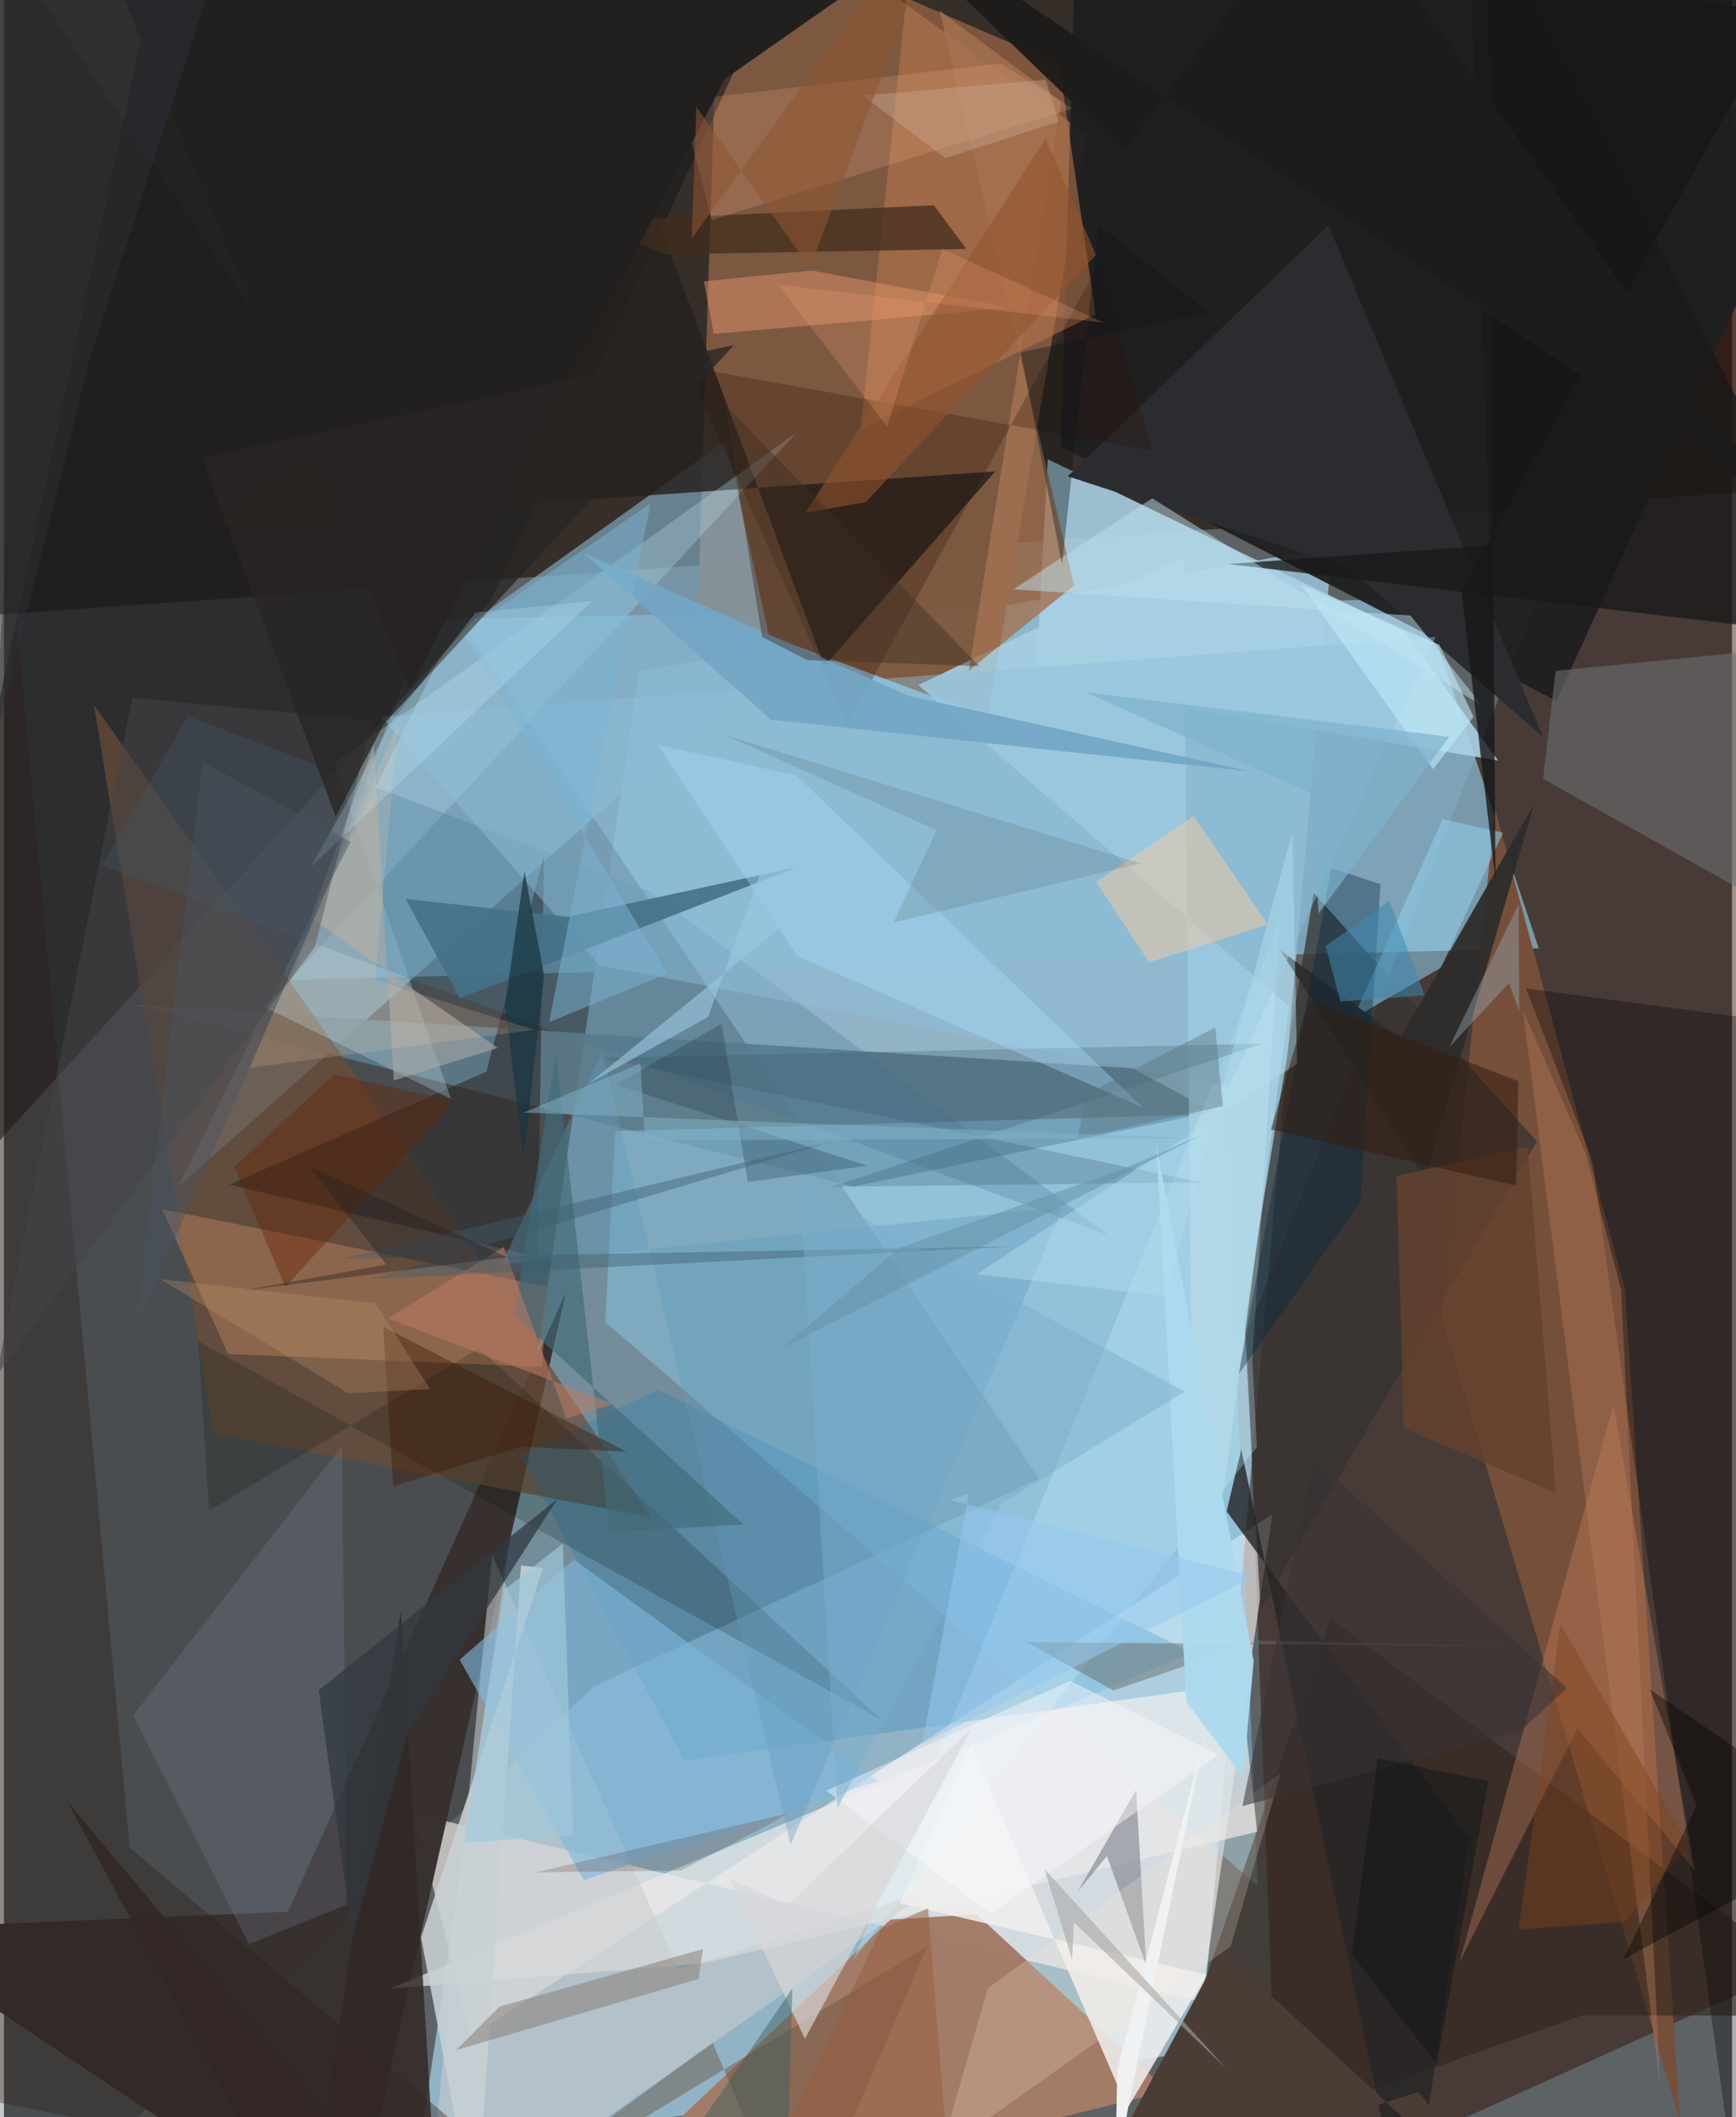 <svg xmlns="http://www.w3.org/2000/svg" width="228" height="278" viewBox="0 0 836 1024"><path fill="#5d6265" d="M0 0h836v1024H0z"/><path fill="#a9d4ec" fill-opacity=".706" d="M578.643 992.418l-377.682 46.52 106.298-714.244 335.258-60.124z"/><path fill="#1d0c02" fill-opacity=".604" d="M860.15-54.537l11.27 290.42L-62 301.413V-62z"/><path fill="#310f00" fill-opacity=".459" d="M616.924 1064.924L601.35 644.857 837.695 49.095l2.198 914.985z"/><path fill="#8bb9d2" fill-opacity=".737" d="M139.226 473.87l65.356-174.255 481.582-10.01 56.32 169.068z"/><path fill-opacity=".212" d="M500.771 715.199L285.523 815.644-.827 1086-23.216-62z"/><path fill="#7e5941" fill-opacity=".98" d="M476.004 346.817l-140.346-52.054L347.149-62 523.851 64.942z"/><path fill="#fff7f4" fill-opacity=".592" d="M225.85 985.13l-27.202-107.932 380.69 91.14 34.255-235.915z"/><path fill="#aad2e6" fill-opacity=".882" d="M677.76 305.53l45.055 62.317-223.623-37.188 5.772-108.54z"/><path fill="#88b5cf" fill-opacity=".612" d="M372.393 317.997l-22.898-105.089-134.06 95.878-131.37 265.492z"/><path fill="#1f1f20" fill-opacity=".949" d="M751.107 339.028L898 15.634 519.347-62l-8.044 278.03z"/><path fill="#a27c67" fill-opacity=".992" d="M428.888 928.43L261.823 1086l301.138-74.736-92.366-85.39z"/><path fill="#37302f" fill-opacity=".984" d="M137.434 924.617L-62 933.084 167.645 1086 271.87 624.98z"/><path fill="#1c1b1d" fill-opacity=".639" d="M73.83-16.717l301.684 2.779-140.222 304.967L-62 617.357z"/><path fill="#5c7c8c" fill-opacity=".882" d="M584.848 537.676l-38.697-20.959-482.196-30.653 346.92 87.871z"/><path fill="#764f3a" d="M721.346 391.23l62.772 231.95 26.756 403.061-115.12-389.196z"/><path fill="#92daff" fill-opacity=".365" d="M295.75 547.12l295.44-8.38 15.368 373.44L290.83 639.4z"/><path fill="#6c4c38" fill-opacity=".71" d="M313.128 733.827l-149.11-222.601-120.496-170.4 57.957 352.603z"/><path fill="#353433" fill-opacity=".757" d="M741.58 552.065L633.571 431.813l-33.53 206.19 7.882 140.646z"/><path fill="#26221f" fill-opacity=".843" d="M101.557 254.07l377.969-26.052-82.604 94.15-79.844-214.172z"/><path fill="#30231b" fill-opacity=".573" d="M548.855 1050.808l214.692-76.081 134.453.375L641.742 782.85z"/><path fill="#eae9ea" fill-opacity=".706" d="M606.29 885.964l-268.493 63.73-151.252 12.228 409.252-171.327z"/><path fill="#a6cee2" fill-opacity=".89" d="M621.656 486.61L442.36 331.335l128.363-61.728L575.978 826z"/><path fill="#b9774d" fill-opacity=".557" d="M436.58-.949l73.872 31.875 17.603 121.08-113.675 55.822z"/><path fill="#caccce" fill-opacity=".565" d="M326.316 952.58l-90.182-200.523L203.682 1086l244.49-171.772z"/><path fill="#0377b9" fill-opacity=".216" d="M329.25 851.573l-79.411-147.651 66.434-31.704 287.271 141.277z"/><path fill="#f0efef" fill-opacity=".871" d="M581.786 955.067l-148.548-34.53 34.636-76.16 75.602 175.378z"/><path fill="#ac7859" fill-opacity=".569" d="M108.477 654.876l-32.044-70.084 186.341 37.541-2.475 38.786z"/><path fill="#030008" fill-opacity=".322" d="M768.462 561.575l69.838 502.068L898 499.587l-161.644-21.512z"/><path fill="#db8e63" fill-opacity=".314" d="M704.168 948.946l74.505-269.627 39.174 225.138-56.644-68.422z"/><path fill="#6d7071" fill-opacity=".573" d="M744.587 376.637l133.655 74.856L898 309.938l-147.332 14.539z"/><path fill="#2c2725" fill-opacity=".576" d="M109.025 572.987l149.138 35.06 3.079-194.03-27.882 104.312z"/><path fill="#bbdded" fill-opacity=".302" d="M159.706 369.117l223.84-159.938-257.43 277.927 90.118 44.373z"/><path fill="#457a97" fill-opacity=".282" d="M47.456 418.51l486.972 178.984L312.16 430.84 88.889 346.38z"/><path fill="#91d0ed" fill-opacity=".549" d="M695.246 468.016l29.941-65.253-29.184-6.6-43.31 96.329z"/><path fill="#7db6dc" fill-opacity=".624" d="M280.449 909.308l-59.979-106.56 55.293-48.443 147.046 107.076z"/><path fill="#a47252" fill-opacity=".8" d="M466.77 324.36l44.72-275.346-58.879-43.85 65.097 278.012z"/><path fill="#2d1f1a" fill-opacity=".38" d="M-45.88 1008.162l317.006 63.391L60.814 893.596l-58.9-639.114z"/><path fill="#272526" fill-opacity=".816" d="M591.484 731.04l7.095-29.987L679.232 1086l29.545-196.747z"/><path fill="#2e2d2a" fill-opacity=".949" d="M675.559 502.074l-58.09-42.485 69.952 110.628 52.923-181.663z"/><path fill="#7f87a1" fill-opacity=".239" d="M165.868 921.213l-47.365 19.056-56.01-110.602 101.062-130.358z"/><path fill="#2b2c2f" d="M744.468 356.279L640.733 109.006 514.627 230.362l135.662 44.17z"/><path fill="#422d1c" fill-opacity=".753" d="M465.63 120.44l-145.098 2.568-40.992-15.659 170.307-8.088z"/><path fill="#d4f7ff" fill-opacity=".263" d="M617.182 445.513L603.933 657.86l2.183 42.113-195.144 247.87z"/><path fill="#c8d1d4" fill-opacity=".875" d="M228.317 1077.877l21.788-320.686 10.774 1.1-59.094 178.776z"/><path fill="#1a1919" fill-opacity=".776" d="M592.261 272.796l126.55-9.047L707.887-62 898 309.156z"/><path fill="#8fc0db" fill-opacity=".443" d="M592.745 525.526L692.553 308.1l-510.152 38.527 105.65 120.268z"/><path fill="#f3caa3" fill-opacity=".51" d="M554.04 465.434l-25.697-38.94 47.191-31.773 35.854 52.357z"/><path fill="#457187" fill-opacity=".902" d="M220.542 482.811l163.524-63.522-111.346 24.135-78.435-8.65z"/><path fill="#001103" fill-opacity=".192" d="M99.204 730.698l130.592-78.54 194.895 179.716L94.004 648.728z"/><path fill="#e0956b" fill-opacity=".486" d="M390.811 130.832l-52.21 5.226 4.805 25.422 143.868-12.57z"/><path fill="#81848f" fill-opacity=".624" d="M552.65 950.756l-19.062-53.073-14.058 17.092 28.16-49.013z"/><path fill="#271106" fill-opacity=".263" d="M555.53 217.938l-25.729-90.6-121.578 222.928-77.767-172.87z"/><path fill="#6c533f" fill-opacity=".459" d="M446.76 941.269L208.006 1086l134.86-97.909L384.23 1086z"/><path fill="#ffba8f" fill-opacity=".192" d="M342.261 106.333l-14.666-57.639 154.423-18.018 34.82 21.752z"/><path fill="#a9a9a5" fill-opacity=".6" d="M238.851 506.857l-90.492-62.902 30.519-83.713 9.708 162.343z"/><path fill="#22201f" d="M348.712 38.202L403.455-.11 56.375-4.594l140.16 337.685z"/><path fill="#bee1ef" fill-opacity=".486" d="M488.362 285.011l67.146-44.014L715.21 341.509l-34.72-43.807z"/><path fill="#00253d" fill-opacity=".361" d="M665.945 427.68l-9.764 153.722-58.84 83.184 44.836-244.737z"/><path fill="#375264" fill-opacity=".251" d="M289.426 511.714l289.335 60.112-178.083 2.185 208.248-69.226z"/><path fill="#4b3c35" d="M743.438 1086L588.935 942.878l-64.261 120.217 159.606-51.335z"/><path fill="#322725" fill-opacity=".831" d="M30.602 871.268L210.357 1086l-18.331-306.81-45.55 306.81z"/><path fill="#73a6c5" fill-opacity=".914" d="M370.971 348.09l-90.392-80.511 157.453 69.078 165.404 36.557z"/><path fill="#696d69" fill-opacity=".49" d="M536.684 817.634l70.247-24.112 126.377 2.84-238.666-2.166z"/><path fill="#abdcfa" fill-opacity=".384" d="M551.072 535.776L383.266 375.021 316.3 360.309l67.586 102.104z"/><path fill="#8a8178" fill-opacity=".545" d="M336.047 957.131l-117.32 34.452 20.985-21.058 98.442-27.841z"/><path fill="#5f9bbc" fill-opacity=".357" d="M380.576 892.237l-91.155-383.7-48.7 102.978 271.727-27.774z"/><path fill="#b87c5b" fill-opacity=".392" d="M782.306 623.805l18.937 385.181-66.357-520.194 30.173 68.95z"/><path fill="#ffeed5" fill-opacity=".208" d="M475.943 961.758l-22.937 79.472 140.402-99.774 24.347-83.915z"/><path fill="#454247" fill-opacity=".545" d="M62.079 337.417l-65.875 328.33L150.45 457.771l27.76-109.258z"/><path fill="#64422e" fill-opacity=".827" d="M750.788 722.025L737.144 554.55l-63.39 14.179 3.489 122.067z"/><path fill="#7ab3d4" fill-opacity=".502" d="M222.074 305.937L320.78 470.92l-57.065 23.473 49.077-250.926z"/><path fill="#171717" fill-opacity=".792" d="M705.065 285.869l16.509 140.143-3.228-436.081L898-62z"/><path fill="#31383f" fill-opacity=".737" d="M267.726 725.055L152.298 817.48l16.243 120.174 26.95-100.308z"/><path fill="#426b78" fill-opacity=".651" d="M292.945 740.869l-25.943-231.426-20.195 126.623 110.886 101.24z"/><path fill="#c0eaf9" fill-opacity=".6" d="M710.97 346.637l-19.594 25.38-63.95-89.326 66.994 29.206z"/><path fill="#80421c" fill-opacity=".443" d="M815.296 892.8L753 785.487l-20.245 147.77 51.066-3.686z"/><path fill="#bd7c64" fill-opacity=".545" d="M294.862 679.078l-109.163-41.365 56.054-34.597 30.35 82.909z"/><path fill="#95acb4" fill-opacity=".416" d="M699.129 506.57l28.977-31.112 4.925 13.615-.234-51.772z"/><path fill="#272524" fill-opacity=".769" d="M353.165 166.926l-257.4 54.307 64.707 173.772 23.231-44.77z"/><path fill="#fefbff" fill-opacity=".439" d="M397.798 866.076l118.072-53.148 71.646 35.865-110.251 76.699z"/><path fill="#101317" fill-opacity=".373" d="M511.864 272.936l17.631-164.16 53.24 42.344-90.834 19.307z"/><path fill="#455654" fill-opacity=".176" d="M549.85 417.6l-201.576-62.28 102.915 46.216-20.86 44.648z"/><path fill="#c8eeff" fill-opacity=".231" d="M188.263 348.104l39.883-51.822 56.46-5.596L148.382 419.36z"/><path fill="#3b1401" fill-opacity=".376" d="M183.476 641.734l117.648 60.39-51.227-2.383-61.607 19.15z"/><path fill="#142632" fill-opacity=".235" d="M359.832 571.707l57.771-7.902L295.964 524.6l51.229-29.453z"/><path fill="#d9d8da" fill-opacity=".659" d="M379.086 921.557l-28.128-12.976 36.538 77.5 80.99-150.604z"/><path fill="#aedaef" fill-opacity=".965" d="M557.51 553.766l47.078 249.655-5.11 56.091-27.482-36.276z"/><path fill="#92542d" fill-opacity=".58" d="M528.263 123.268L416.985 242.84l-29.249 5.196L503.952 66.89z"/><path fill="#3f89b1" fill-opacity=".537" d="M646.511 484.363l-7.129-26.764 30.83-21.96 17.001 45.77z"/><path fill="#faa277" fill-opacity=".235" d="M453.984 120.317l78.02 35.721-157.45-18.348 52.693 68.57z"/><path fill="#682301" fill-opacity=".392" d="M159.711 519.707l58.39 12.892-81.983 89.876-24.615-58.143z"/><path fill="#193744" fill-opacity=".741" d="M251.29 560.247l10.06-88.307-9.545-50.486-9.342 64.418z"/><path fill="#b2dced" fill-opacity=".467" d="M561.707 626.807l-91.172-10.49 155.01-101.785-2.242-111.862z"/><path fill="#3d2e22" fill-opacity=".427" d="M366.74 308.094l21.965 11.19 83.144 2.876-123.163-126.518z"/><path fill="#3c5d6e" fill-opacity=".42" d="M400.47 552.066L163.962 608.73l324.316-5.871-310.377 15.762z"/><path fill="#321e10" fill-opacity=".525" d="M731.535 573.423l-118.59-27.103 18.21-62.678L732.63 522.96z"/><path fill="#050504" fill-opacity=".412" d="M818.816 873.255L783.6 947.431 898 886.339l-101.756-69.22z"/><path fill="#7aaece" fill-opacity=".471" d="M482.858 727.072l-79.58 147.244-18.382-301.946 186.412 100.68z"/><path fill="#eff1f2" d="M544.009 1018.327l-6.542 39.604 1.119-56.712 42.832-163.633z"/><path fill="#bc9269" fill-opacity=".31" d="M206.09 671.808l-39.654 2.047-90.746-55.152 104.05 11.66z"/><path fill="#355d5e" fill-opacity=".435" d="M381.376 961.836L296.287 1086l139.658-50.076-57.956 50.703z"/><path fill="#facca7" fill-opacity=".176" d="M179.56 474.033l77.034 24.056-137.833 18.397 71.887-166.72z"/><path fill="#5c7783" fill-opacity=".443" d="M585.981 496.946l-62.557 32.403-3.968 21.203 70.212-15.537z"/><path fill="#9ac8e1" fill-opacity=".616" d="M340.572 491.919l-57.1 31.756 134.154-109.327-38.047-29.326z"/><path fill="#95c7f0" fill-opacity=".537" d="M444.208 843.438l160.201-80.92-146.476-37.025 8.926-3.098z"/><path fill="#2e3237" fill-opacity=".49" d="M-62-25.868l30.002 495.9 73.504-296.796L117.533-62z"/><path fill="#c7aa91" fill-opacity=".408" d="M455.383 76.494l54.696-17.648-6.096-20.267-88.344 7.64z"/><path fill="#995c3e" fill-opacity=".51" d="M370.53 1045.784L459.893 1086l-12.838-163.05-22.729 10.04z"/><path fill="#3c1003" fill-opacity=".173" d="M257.042 905.649l122.021-28.523-6.982 4.238-44.467 23.313z"/><path fill="#1e1c1b" fill-opacity=".973" d="M403.857-59.355l455.701 305.704L640.76-62 541.915 73.628z"/><path fill="#485361" fill-opacity=".435" d="M158.466 425.303l9.188-18.082-71.57-38.68-32.44 274.32z"/><path fill="#9fc8db" fill-opacity=".671" d="M275.288 887.866l-52.899 3.322 19.791-122.345 28.192-22.32z"/><path fill="#6491a7" fill-opacity=".51" d="M433.03 603.575l-56.513 48.394 202.51-102.917-36.315 15.907z"/><path fill="#242124" fill-opacity=".4" d="M185.014 611.594l-69.456 12.652 127.8-16.225-95.628-43.932z"/><path fill="#383334" fill-opacity=".545" d="M756.105 816.443L633.576 705.416l-34.46 168.137 134.607-36.302z"/><path fill="#7db2cd" fill-opacity=".686" d="M523.322 334.807l175.927 21.546-63.3 85.467-3.52-58.119z"/><path fill="#a8a7a7" fill-opacity=".584" d="M516.736 947.907l.866-18.117 73.707 70.689-87.91-96.498z"/><path fill="#81b2c7" fill-opacity=".506" d="M576.474 550.58l-324.958-12.456 56.337-23.759 2.217 37.17z"/><path fill="#8f5431" fill-opacity=".561" d="M389.987 129.677L461.226-62 332.72 115.352l2.253-63.636z"/><path fill="#111517" fill-opacity=".498" d="M718.142 861.365l-53.53-10.972-12.676 94.85 41.221 53.136z"/></svg>